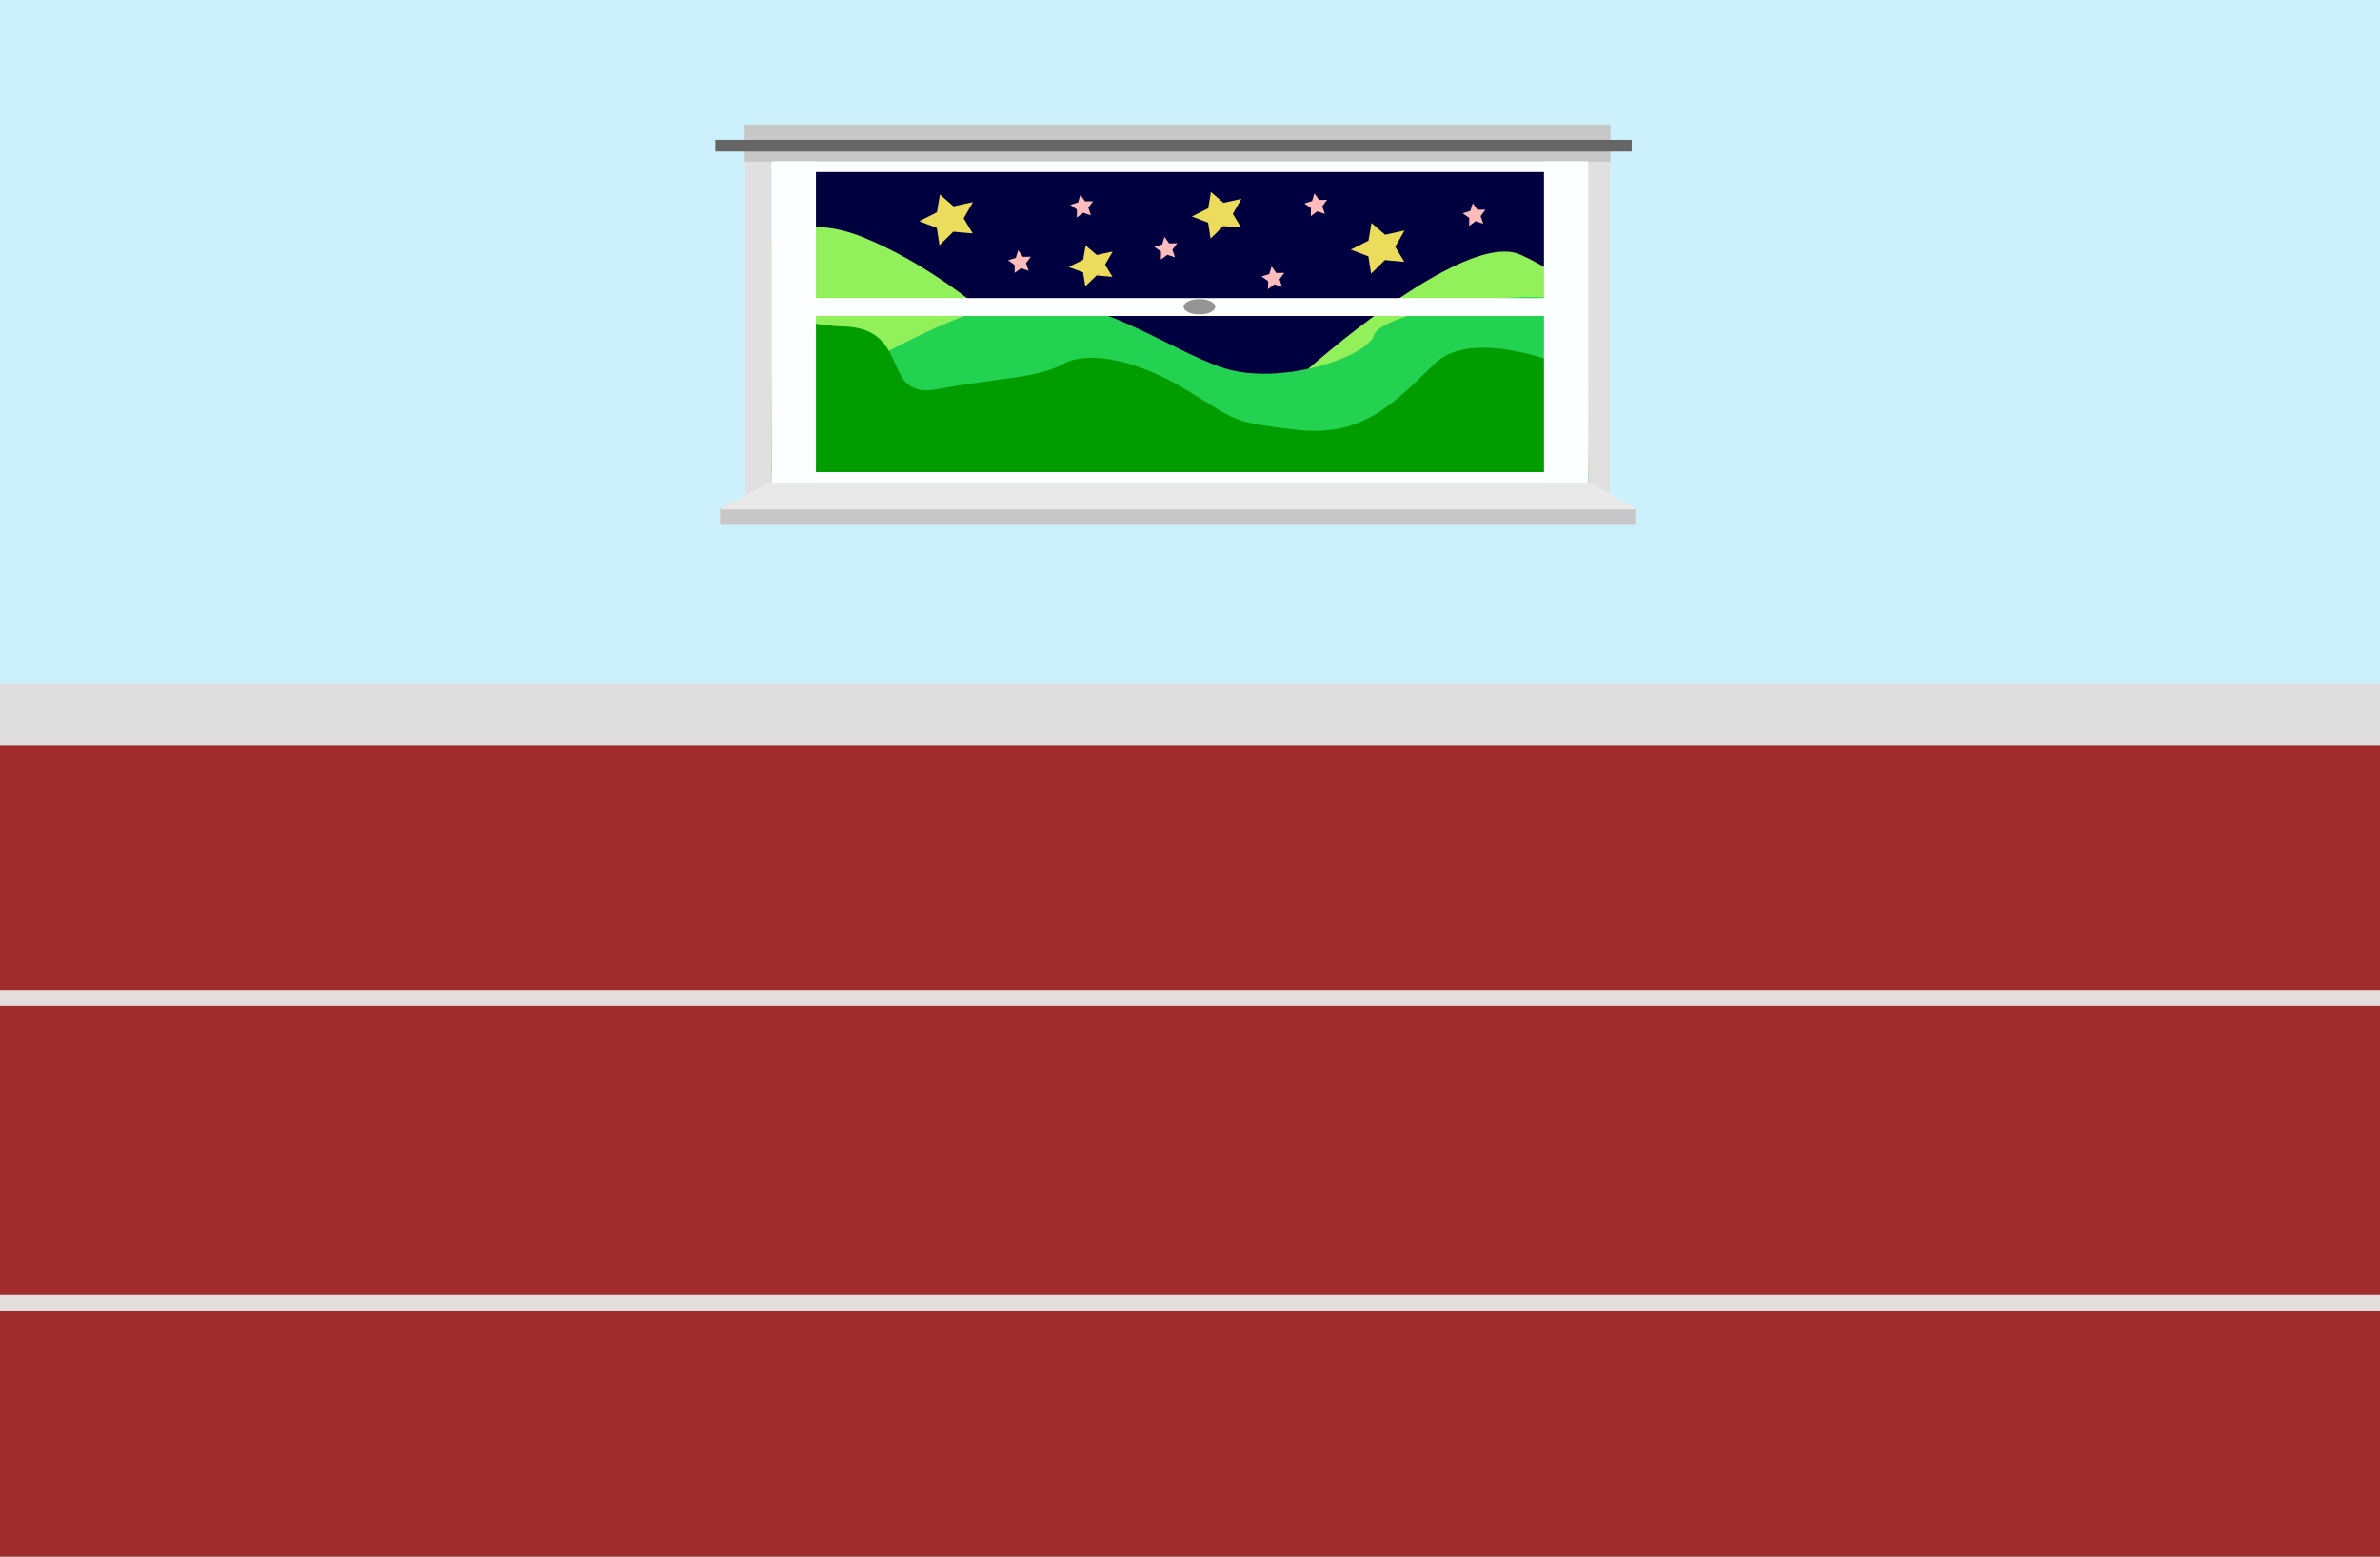 <?xml version="1.0" encoding="UTF-8" standalone="no"?>
<!-- Created with Inkscape (http://www.inkscape.org/) -->

<svg
   xmlns:osb="http://www.openswatchbook.org/uri/2009/osb"
   xmlns:dc="http://purl.org/dc/elements/1.1/"
   xmlns:cc="http://creativecommons.org/ns#"
   xmlns:rdf="http://www.w3.org/1999/02/22-rdf-syntax-ns#"
   xmlns:svg="http://www.w3.org/2000/svg"
   xmlns="http://www.w3.org/2000/svg"
   xmlns:sodipodi="http://sodipodi.sourceforge.net/DTD/sodipodi-0.dtd"
   xmlns:inkscape="http://www.inkscape.org/namespaces/inkscape"
   width="321mm"
   height="210mm"
   viewBox="0 0 321 210"
   version="1.1"
   id="svg8"
   inkscape:version="0.92.0 r15299"
   sodipodi:docname="Background3racetrack.svg">
  <rect x="0" y="0" width="321" height="210" fill="#333333" stroke="none"/>
  <defs
     id="defs2">
    <linearGradient
       id="linearGradient6940"
       osb:paint="solid">
      <stop
         style="stop-color:#dcb028;stop-opacity:1;"
         offset="0"
         id="stop6938" />
    </linearGradient>
    <linearGradient
       id="linearGradient6932"
       osb:paint="solid">
      <stop
         style="stop-color:#dcb028;stop-opacity:1;"
         offset="0"
         id="stop6930" />
    </linearGradient>
    <linearGradient
       id="linearGradient6244"
       osb:paint="solid">
      <stop
         style="stop-color:#c08cd0;stop-opacity:1;"
         offset="0"
         id="stop6242" />
    </linearGradient>
    <inkscape:perspective
       sodipodi:type="inkscape:persp3d"
       inkscape:vp_x="593.86601 : 216.45561 : 1"
       inkscape:vp_y="0 : -2082.698 : 0"
       inkscape:vp_z="-953.04348 : 216.45561 : 1"
       inkscape:persp3d-origin="-179.5887 : 289.35001 : 1"
       id="perspective4653" />
    <inkscape:path-effect
       effect="simplify"
       id="path-effect3735"
       is_visible="true"
       steps="1"
       threshold="0.023"
       smooth_angles="360"
       helper_size="0"
       simplify_individual_paths="false"
       simplify_just_coalesce="false"
       simplifyindividualpaths="false"
       simplifyJustCoalesce="false" />
    <inkscape:path-effect
       effect="simplify"
       id="path-effect3729"
       is_visible="true"
       steps="1"
       threshold="0.023"
       smooth_angles="360"
       helper_size="0"
       simplify_individual_paths="false"
       simplify_just_coalesce="false"
       simplifyindividualpaths="false"
       simplifyJustCoalesce="false" />
    <inkscape:path-effect
       effect="simplify"
       id="path-effect3723"
       is_visible="true"
       steps="1"
       threshold="0.023"
       smooth_angles="360"
       helper_size="0"
       simplify_individual_paths="false"
       simplify_just_coalesce="false"
       simplifyindividualpaths="false"
       simplifyJustCoalesce="false" />
  </defs>
  <sodipodi:namedview
     id="base"
     pagecolor="#ffffff"
     bordercolor="#666666"
     borderopacity="1.0"
     inkscape:pageopacity="0.0"
     inkscape:pageshadow="2"
     inkscape:zoom="0.49497475"
     inkscape:cx="859.9527"
     inkscape:cy="535.393"
     inkscape:document-units="mm"
     inkscape:current-layer="layer1"
     showgrid="false"
     width="298mm"
     showguides="false"
     inkscape:measure-start="0,0"
     inkscape:measure-end="0,0"
     inkscape:window-width="1366"
     inkscape:window-height="705"
     inkscape:window-x="-8"
     inkscape:window-y="-8"
     inkscape:window-maximized="1" />
  <g
     inkscape:label="Layer 1"
     inkscape:groupmode="layer"
     id="layer1"
     transform="translate(0,-87)">
    <path
       id="rect12"
       style="fill:#ccf0fc;fill-opacity:1;stroke-width:0.276"
       d="M -0.754,86.845 V 297 H 323.55 V 86.845 Z M 105.499,156.697 c 0.236,0.085 0.476,0.159 0.708,0.255 0.029,0.012 0.048,0.041 0.069,0.065 0.129,0.142 0.274,0.271 0.381,0.43 0.442,0.651 0.415,1.536 0.825,2.197 0.628,1.775 0.697,2.062 1.473,3.852 0.499,1.15 1.192,2.188 1.727,3.318 0.153,0.323 0.265,0.665 0.397,0.997 0.692,1.738 -1.095,2.333 -1.793,0.597 -0.12,-0.298 -0.22,-0.604 -0.359,-0.893 -0.155,-0.322 -0.347,-0.625 -0.519,-0.938 -0.461,-0.839 -0.767,-1.37 -1.157,-2.264 -0.815,-1.869 -0.893,-2.186 -1.551,-4.039 -0.484,-0.407 -0.319,-1.341 -0.662,-1.885 -0.007,-0.003 -0.014,-0.007 -0.021,-0.01 0.007,0.019 0.009,0.037 0,0.046 -0.031,0.031 -0.137,-0.105 -0.096,-0.089 0.033,0.012 0.064,0.029 0.096,0.043 -0.019,-0.051 -0.072,-0.115 -0.05,-0.089 0.026,0.031 0.05,0.064 0.071,0.099 0.136,0.061 0.267,0.131 0.402,0.196 0.167,-0.041 0.334,-0.082 0.501,-0.122 1.817,-0.446 -2.831,-1.004 -1.049,-1.573 0.202,-0.065 0.405,-0.129 0.607,-0.194 z m -8.275,0.947 c 0.044,-0.003 0.091,-0.002 0.143,0.003 0.137,0.012 0.304,0.05 0.53,0.117 0.135,0.04 0.249,0.128 0.367,0.209 7.9e-4,-0.007 -0.002,-0.013 0.003,-0.02 0.084,-0.01 0.167,-0.035 0.252,-0.03 0.697,0.034 0.74,0.083 1.413,0.292 0.154,0.048 0.306,0.105 0.461,0.149 0.054,0.016 0.223,0.029 0.167,0.03 -0.068,0.002 -0.135,-0.02 -0.203,-0.029 0.357,0.347 0.636,0.801 1.072,1.041 0.147,0.081 -0.197,-0.372 -0.085,-0.498 0.092,-0.103 0.134,0.242 0.213,0.355 0.017,0.024 -0.041,-0.111 -0.025,-0.086 0.402,0.625 0.299,0.41 0.411,1.098 -0.015,0.55 -0.101,1.081 -0.224,1.614 -0.027,0.116 -0.04,0.235 -0.076,0.349 -0.052,0.162 -0.125,0.317 -0.188,0.476 -0.33,0.504 -0.754,0.92 -1.184,1.336 0.019,-0.007 0.063,-0.04 0.058,-0.02 -0.068,0.316 -0.732,0.659 -0.802,0.705 -0.007,0.006 -0.014,0.013 -0.022,0.02 0.013,0.049 -0.106,0.181 -0.131,0.258 -0.029,0.091 -0.011,0.129 0.005,0.215 0.097,0.55 -0.224,0.957 -0.492,1.377 -0.039,0.061 -0.072,0.127 -0.106,0.191 -0.002,0.063 -0.015,0.118 -0.066,0.12 0.024,-0.039 0.045,-0.079 0.066,-0.12 0.002,-0.058 -0.007,-0.122 -0.007,-0.155 -0.043,-1.824 -1.493,2.125 -1.806,0.607 -0.548,0.598 -1.529,0.228 -1.529,-1.122 v -4.299 c 0,-0.856 -0.079,-1.914 0.202,-2.757 0.112,-0.338 0.352,-0.619 0.529,-0.928 0.564,-0.291 0.741,-0.478 1.052,-0.496 z m 0.511,1.56 c -0.076,0.061 -0.195,0.09 -0.227,0.182 -0.018,0.05 -0.031,0.104 -0.045,0.156 0.037,-0.009 0.071,-0.023 0.099,-0.048 0.084,-0.076 0.116,-0.194 0.174,-0.29 z m -0.313,0.477 c -0.159,0.69 -0.09,1.494 -0.09,2.145 v 3.734 c 0.022,-0.04 0.02,-0.037 0.062,-0.11 0.01,-0.015 0.035,-0.013 0.045,-0.027 0.004,-0.006 0.029,-0.059 0.057,-0.113 -0.017,-0.62 0.112,-1.191 0.491,-1.705 0.076,-0.103 0.199,-0.16 0.298,-0.24 -0.074,0.107 -0.317,0.408 -0.222,0.32 0.186,-0.172 0.312,-0.402 0.498,-0.575 0.052,-0.048 0.169,-0.147 0.223,-0.15 0.08,-0.118 0.134,-0.2 0.193,-0.284 -0.005,0.005 -0.011,0.011 -0.017,0.016 0.163,-0.227 0.112,-0.154 0.017,-0.016 0.161,-0.155 0.327,-0.307 0.48,-0.47 0.088,-0.094 0.147,-0.217 0.249,-0.297 0.015,-0.012 0.012,0.036 0.018,0.054 0.164,-0.285 0.026,-0.016 0.174,-0.568 0.017,-0.064 0.057,-0.121 0.068,-0.187 0.046,-0.264 0.022,-0.543 0.093,-0.805 0.056,0.06 0.236,0.225 0.188,0.159 -0.101,-0.136 -0.233,-0.246 -0.339,-0.378 -0.001,-0.002 -0.001,-0.004 -0.003,-0.006 -0.151,-0.035 -0.307,-0.084 -0.543,-0.162 -0.149,-0.05 -0.298,-0.099 -0.446,-0.151 -0.058,-0.02 -0.11,-0.062 -0.172,-0.066 -0.106,-0.006 -0.211,0.025 -0.316,0.037 -0.546,0.014 -0.47,0.067 -0.995,-0.149 -0.004,-0.002 -0.007,-0.004 -0.011,-0.006 z m 1.918,5.22 c -0.041,0.036 -0.083,0.071 -0.122,0.107 0.062,0.007 0.094,-0.047 0.122,-0.107 z"
       inkscape:connector-curvature="0"
       inkscape:export-xdpi="96"
       inkscape:export-ydpi="96" />
    <rect
       id="rect10"
       width="324.304"
       height="111.014"
       x="-0.766"
       y="185.986"
       style="fill:#a02c2c;stroke-width:0.443"
       transform="skewX(0.002)" />
    <rect
       style="fill:#dedede;stroke-width:0.227"
       id="rect3690"
       width="324.304"
       height="8.315"
       x="-0.221"
       y="179.274" />
    <rect
       style="fill:#e3dedb;stroke-width:0.216"
       id="rect122"
       width="323.396"
       height="2.138"
       x="0"
       y="220.561" />
    <rect
       style="fill:#e3dedb;stroke-width:0.265"
       id="rect124"
       width="323.396"
       height="2.138"
       x="-1.069"
       y="261.72" />
    <path
       style="fill:#ccf0fc;stroke:#ccf0fc;stroke-width:0.265px;stroke-linecap:butt;stroke-linejoin:miter;stroke-opacity:1;fill-opacity:1"
       d="m 64.256,143.542 98.274,2.268 -51.783,30.616 -26.458,-5.292 z"
       id="path1332"
       inkscape:connector-curvature="0" />
    <g
       transform="matrix(0.838,0,0,0.732,30.073,23.721)"
       id="g62">
      <rect
         y="109.524"
         x="84.1"
         height="68.414"
         width="139.095"
         id="rect3707-1"
         style="fill:#e0e0e0;stroke-width:0.231" />
      <rect
         y="109.713"
         x="88.446"
         height="65.579"
         width="131.158"
         id="rect3707"
         style="fill:#000040;stroke-width:0.22" />
      <rect
         y="109.524"
         x="84.1"
         height="6.616"
         width="139.095"
         id="rect4557"
         style="fill:#c7c7c7;stroke:#c7c7c7;stroke-width:0.262;stroke-miterlimit:4;stroke-dasharray:none;stroke-opacity:1" />
      <rect
         y="180.205"
         x="80.131"
         height="2.835"
         width="147.033"
         id="rect4700"
         style="fill:#c7c7c7;stroke:#c7c7c7;stroke-width:0.265;stroke-miterlimit:4;stroke-dasharray:none;stroke-opacity:1" />
      <path
         inkscape:connector-curvature="0"
         id="path4702"
         d="m 80.131,180.205 8.315,-4.914 H 219.604 l 7.56,4.914 z"
         style="fill:#e9e9e9;stroke:#e9e9e9;stroke-width:0.265px;stroke-linecap:butt;stroke-linejoin:miter;stroke-opacity:1" />
      <path
         inkscape:connector-curvature="0"
         id="path4712"
         d="m 88.446,175.292 -6e-6,-44.034 c 0,0 4.347,-5.67 14.552,-0.945 10.205,4.725 18.71,13.04 18.71,13.04 l -1.134,31.939 z"
         style="fill:#92f05a;fill-opacity:1;stroke:#92f05a;stroke-width:0.265px;stroke-linecap:butt;stroke-linejoin:miter;stroke-opacity:1" />
      <path
         sodipodi:nodetypes="ccsccc"
         inkscape:connector-curvature="0"
         id="path4712-7"
         d="M 187.469,175.299 174.105,155.171 c 0,0 25.642,-26.385 34.704,-21.659 9.062,4.726 10.734,9.971 10.734,9.971 l 0.061,31.808 z"
         style="fill:#92f05a;fill-opacity:1;stroke:#92f05a;stroke-width:0.249px;stroke-linecap:butt;stroke-linejoin:miter;stroke-opacity:1" />
      <path
         sodipodi:nodetypes="cccsssscc"
         inkscape:connector-curvature="0"
         id="path4710"
         d="m 96.927,158.125 8.521,10.464 111.68,-0.855 c 0,0 5.402,-22.01 -0.186,-25.304 -5.588,-3.294 -30.316,1.557 -31.531,5.82 -1.215,4.263 -15.355,9.488 -24.345,6.194 -8.99,-3.294 -21.807,-14.727 -33.955,-12.208 -12.148,2.519 -30.185,15.889 -30.185,15.889 z"
         style="fill:#23d251;fill-opacity:1;stroke:#23d251;stroke-width:0.304px;stroke-linecap:butt;stroke-linejoin:miter;stroke-opacity:1" />
      <path
         sodipodi:nodetypes="ccccsssccsc"
         inkscape:connector-curvature="0"
         id="path4706"
         d="m 88.562,141.519 -0.111,33.764 H 219.599 l -0.189,-19.676 c 0,0 -17.477,-9.585 -24.28,-2.036 -6.803,7.55 -11.758,13.67 -22.53,12.202 -10.771,-1.468 -9.319,-1.63 -17.897,-7.548 -6.992,-4.823 -15.04,-7.303 -19.386,-4.577 -4.346,2.726 -10.582,2.55 -20.22,4.647 -9.638,2.097 -4.157,-11.115 -15.118,-11.534 -10.96,-0.419 -11.417,-5.243 -11.417,-5.243 z"
         style="fill:#009c00;fill-opacity:1;stroke:#009c00;stroke-width:0.279px;stroke-linecap:butt;stroke-linejoin:miter;stroke-opacity:1" />
      <rect
         y="112.359"
         x="79.375"
         height="1.89"
         width="147.222"
         id="rect4731"
         style="fill:#656565;fill-opacity:1;stroke:#656565;stroke-width:0.265;stroke-miterlimit:4;stroke-dasharray:none;stroke-opacity:1" />
      <rect
         y="116.327"
         x="88.446"
         height="1.701"
         width="130.969"
         id="rect6455"
         style="fill:#fcfeff;fill-opacity:1;stroke:#fcfeff;stroke-width:0.265;stroke-miterlimit:4;stroke-dasharray:none;stroke-opacity:1" />
      <rect
         y="116.341"
         x="212.747"
         height="58.95"
         width="6.858"
         id="rect6476"
         style="fill:#fcfeff;fill-opacity:1;stroke:#fcfeff;stroke-width:0.264;stroke-miterlimit:4;stroke-dasharray:none;stroke-opacity:1" />
      <rect
         y="141.549"
         x="88.593"
         height="2.973"
         width="130.92"
         id="rect6478"
         style="fill:#fcfeff;fill-opacity:1;stroke:#fcfeff;stroke-width:0.326;stroke-miterlimit:4;stroke-dasharray:none;stroke-opacity:1" />
      <rect
         y="116.341"
         x="88.446"
         height="58.95"
         width="6.858"
         id="rect6476-8"
         style="fill:#fcfeff;fill-opacity:1;stroke:#fcfeff;stroke-width:0.264;stroke-miterlimit:4;stroke-dasharray:none;stroke-opacity:1" />
      <g
         id="g6498">
        <rect
           style="fill:#fcfeff;fill-opacity:1;stroke:#fcfeff;stroke-width:0.215;stroke-miterlimit:4;stroke-dasharray:none;stroke-opacity:1"
           id="rect6495"
           width="130.975"
           height="1.82"
           x="88.426"
           y="173.553" />
      </g>
      <ellipse
         ry="1.249"
         rx="2.383"
         cy="142.984"
         cx="157.153"
         id="path6500"
         style="fill:#949494;fill-opacity:1;stroke:#949494;stroke-width:0.318;stroke-miterlimit:4;stroke-dasharray:none;stroke-opacity:1" />
    </g>
    <path
       sodipodi:type="star"
       style="fill:#ecdc5c;fill-opacity:1;stroke:#ecdc5c;stroke-width:0.265;stroke-linecap:round;stroke-miterlimit:4;stroke-dasharray:none;stroke-opacity:1"
       id="path1517"
       sodipodi:sides="5"
       sodipodi:cx="128.88988"
       sodipodi:cy="118.02827"
       sodipodi:r1="4.7247024"
       sodipodi:r2="2.3623512"
       sodipodi:arg1="0.92729522"
       sodipodi:arg2="1.5556137"
       inkscape:flatsided="false"
       inkscape:rounded="0"
       inkscape:randomized="0"
       d="m 131.725,121.808 -2.799,-1.418 -2.755,1.502 0.483,-3.1 -2.28,-2.156 3.098,-0.498 1.346,-2.834 1.431,2.792 3.111,0.404 -2.213,2.224 z"
       inkscape:transform-center-x="0.35095996"
       inkscape:transform-center-y="0.07556131"
       transform="matrix(0.762,-0.26,0.229,0.669,2.734,71.139)" />
    <path
       sodipodi:type="star"
       style="fill:#ecdc5c;fill-opacity:1;stroke:#ecdc5c;stroke-width:0.265;stroke-linecap:round;stroke-miterlimit:4;stroke-dasharray:none;stroke-opacity:1"
       id="path1517-6"
       sodipodi:sides="5"
       sodipodi:cx="128.88988"
       sodipodi:cy="118.02827"
       sodipodi:r1="4.7247024"
       sodipodi:r2="2.3623512"
       sodipodi:arg1="0.92729522"
       sodipodi:arg2="1.5556137"
       inkscape:flatsided="false"
       inkscape:rounded="0"
       inkscape:randomized="0"
       d="m 131.725,121.808 -2.799,-1.418 -2.755,1.502 0.483,-3.1 -2.28,-2.156 3.098,-0.498 1.346,-2.834 1.431,2.792 3.111,0.404 -2.213,2.224 z"
       inkscape:transform-center-x="0.28700529"
       inkscape:transform-center-y="0.060935246"
       transform="matrix(0.623,-0.21,0.187,0.54,45.042,86.145)" />
    <path
       sodipodi:type="star"
       style="fill:#ecdc5c;fill-opacity:1;stroke:#ecdc5c;stroke-width:0.265;stroke-linecap:round;stroke-miterlimit:4;stroke-dasharray:none;stroke-opacity:1"
       id="path1517-0"
       sodipodi:sides="5"
       sodipodi:cx="128.88988"
       sodipodi:cy="118.02827"
       sodipodi:r1="4.7247024"
       sodipodi:r2="2.3623512"
       sodipodi:arg1="0.92729522"
       sodipodi:arg2="1.5556137"
       inkscape:flatsided="false"
       inkscape:rounded="0"
       inkscape:randomized="0"
       d="m 131.725,121.808 -2.799,-1.418 -2.755,1.502 0.483,-3.1 -2.28,-2.156 3.098,-0.498 1.346,-2.834 1.431,2.792 3.111,0.404 -2.213,2.224 z"
       inkscape:transform-center-x="0.3235509"
       inkscape:transform-center-y="0.069293713"
       transform="matrix(0.702,-0.239,0.211,0.614,49.052,74.307)" />
    <path
       sodipodi:type="star"
       style="fill:#ecdc5c;fill-opacity:1;stroke:#ecdc5c;stroke-width:0.265;stroke-linecap:round;stroke-miterlimit:4;stroke-dasharray:none;stroke-opacity:1"
       id="path1517-8"
       sodipodi:sides="5"
       sodipodi:cx="128.88988"
       sodipodi:cy="118.02827"
       sodipodi:r1="4.7247024"
       sodipodi:r2="2.3623512"
       sodipodi:arg1="0.92729522"
       sodipodi:arg2="1.5556137"
       inkscape:flatsided="false"
       inkscape:rounded="0"
       inkscape:randomized="0"
       d="m 131.725,121.808 -2.799,-1.418 -2.755,1.502 0.483,-3.1 -2.28,-2.156 3.098,-0.498 1.346,-2.834 1.431,2.792 3.111,0.404 -2.213,2.224 z"
       inkscape:transform-center-x="0.35095996"
       inkscape:transform-center-y="0.07556131"
       transform="matrix(0.762,-0.26,0.229,0.669,60.943,74.972)" />
    <path
       sodipodi:type="star"
       style="fill:#fcbcbc;fill-opacity:1;stroke:#fcbcbc;stroke-width:0.265;stroke-linecap:round;stroke-miterlimit:4;stroke-dasharray:none;stroke-opacity:1"
       id="path1546"
       sodipodi:sides="5"
       sodipodi:cx="137.58333"
       sodipodi:cy="122.37499"
       sodipodi:r1="1.3363476"
       sodipodi:r2="0.66817379"
       sodipodi:arg1="0.78539816"
       sodipodi:arg2="1.4137167"
       inkscape:flatsided="false"
       inkscape:rounded="0"
       inkscape:randomized="0"
       d="m 138.528,123.32 -0.84,-0.285 -0.711,0.531 0.011,-0.887 -0.725,-0.512 0.847,-0.263 0.263,-0.847 0.512,0.725 0.887,-0.011 -0.531,0.711 z"
       inkscape:transform-center-x="0.064601403"
       inkscape:transform-center-y="-0.064600749" />
    <path
       sodipodi:type="star"
       style="fill:#fcbcbc;fill-opacity:1;stroke:#fcbcbc;stroke-width:0.265;stroke-linecap:round;stroke-miterlimit:4;stroke-dasharray:none;stroke-opacity:1"
       id="path1546-3"
       sodipodi:sides="5"
       sodipodi:cx="145.97789"
       sodipodi:cy="114.89455"
       sodipodi:r1="1.3363476"
       sodipodi:r2="0.66817379"
       sodipodi:arg1="0.78539816"
       sodipodi:arg2="1.4137167"
       inkscape:flatsided="false"
       inkscape:rounded="0"
       inkscape:randomized="0"
       d="m 146.923,115.839 -0.84,-0.285 -0.711,0.531 0.011,-0.887 -0.725,-0.512 0.847,-0.263 0.263,-0.847 0.512,0.725 0.887,-0.011 -0.531,0.711 z"
       inkscape:transform-center-x="6.1122205"
       inkscape:transform-center-y="3.9041493" />
    <path
       sodipodi:type="star"
       style="fill:#fcbcbc;fill-opacity:1;stroke:#fcbcbc;stroke-width:0.265;stroke-linecap:round;stroke-miterlimit:4;stroke-dasharray:none;stroke-opacity:1"
       id="path1546-9"
       sodipodi:sides="5"
       sodipodi:cx="157.31718"
       sodipodi:cy="120.5642"
       sodipodi:r1="1.3363476"
       sodipodi:r2="0.66817379"
       sodipodi:arg1="0.78539816"
       sodipodi:arg2="1.4137167"
       inkscape:flatsided="false"
       inkscape:rounded="0"
       inkscape:randomized="0"
       d="m 158.262,121.509 -0.84,-0.285 -0.711,0.531 0.011,-0.887 -0.725,-0.512 0.847,-0.263 0.263,-0.847 0.512,0.725 0.887,-0.011 -0.531,0.711 z"
       inkscape:transform-center-x="18.207459"
       inkscape:transform-center-y="-8.1910888" />
    <path
       sodipodi:type="star"
       style="fill:#fcbcbc;fill-opacity:1;stroke:#fcbcbc;stroke-width:0.265;stroke-linecap:round;stroke-miterlimit:4;stroke-dasharray:none;stroke-opacity:1"
       id="path1546-6"
       sodipodi:sides="5"
       sodipodi:cx="171.76653"
       sodipodi:cy="124.55405"
       sodipodi:r1="1.3363476"
       sodipodi:r2="0.66817379"
       sodipodi:arg1="0.78539816"
       sodipodi:arg2="1.4137167"
       inkscape:flatsided="false"
       inkscape:rounded="0"
       inkscape:randomized="0"
       d="m 172.711,125.499 -0.84,-0.285 -0.711,0.531 0.011,-0.887 -0.725,-0.512 0.847,-0.263 0.263,-0.847 0.512,0.725 0.887,-0.011 -0.531,0.711 z"
       inkscape:transform-center-x="0.064601403"
       inkscape:transform-center-y="-0.064600749" />
    <path
       sodipodi:type="star"
       style="fill:#fcbcbc;fill-opacity:1;stroke:#fcbcbc;stroke-width:0.265;stroke-linecap:round;stroke-miterlimit:4;stroke-dasharray:none;stroke-opacity:1"
       id="path1546-1"
       sodipodi:sides="5"
       sodipodi:cx="198.89455"
       sodipodi:cy="116.02847"
       sodipodi:r1="1.3363476"
       sodipodi:r2="0.66817379"
       sodipodi:arg1="0.78539816"
       sodipodi:arg2="1.4137167"
       inkscape:flatsided="false"
       inkscape:rounded="0"
       inkscape:randomized="0"
       d="m 199.839,116.973 -0.84,-0.285 -0.711,0.531 0.011,-0.887 -0.725,-0.512 0.847,-0.263 0.263,-0.847 0.512,0.725 0.887,-0.011 -0.531,0.711 z"
       inkscape:transform-center-x="0.064601403"
       inkscape:transform-center-y="-0.064600749" />
    <path
       sodipodi:type="star"
       style="fill:#fcbcbc;fill-opacity:1;stroke:#fcbcbc;stroke-width:0.265;stroke-linecap:round;stroke-miterlimit:4;stroke-dasharray:none;stroke-opacity:1"
       id="path1546-5"
       sodipodi:sides="5"
       sodipodi:cx="177.5389"
       sodipodi:cy="114.70556"
       sodipodi:r1="1.3363476"
       sodipodi:r2="0.66817379"
       sodipodi:arg1="0.78539816"
       sodipodi:arg2="1.4137167"
       inkscape:flatsided="false"
       inkscape:rounded="0"
       inkscape:randomized="0"
       d="m 178.484,115.65 -0.84,-0.285 -0.711,0.531 0.011,-0.887 -0.725,-0.512 0.847,-0.263 0.263,-0.847 0.512,0.725 0.887,-0.011 -0.531,0.711 z"
       inkscape:transform-center-x="0.064601403"
       inkscape:transform-center-y="-0.064600749" />
  </g>
</svg>
